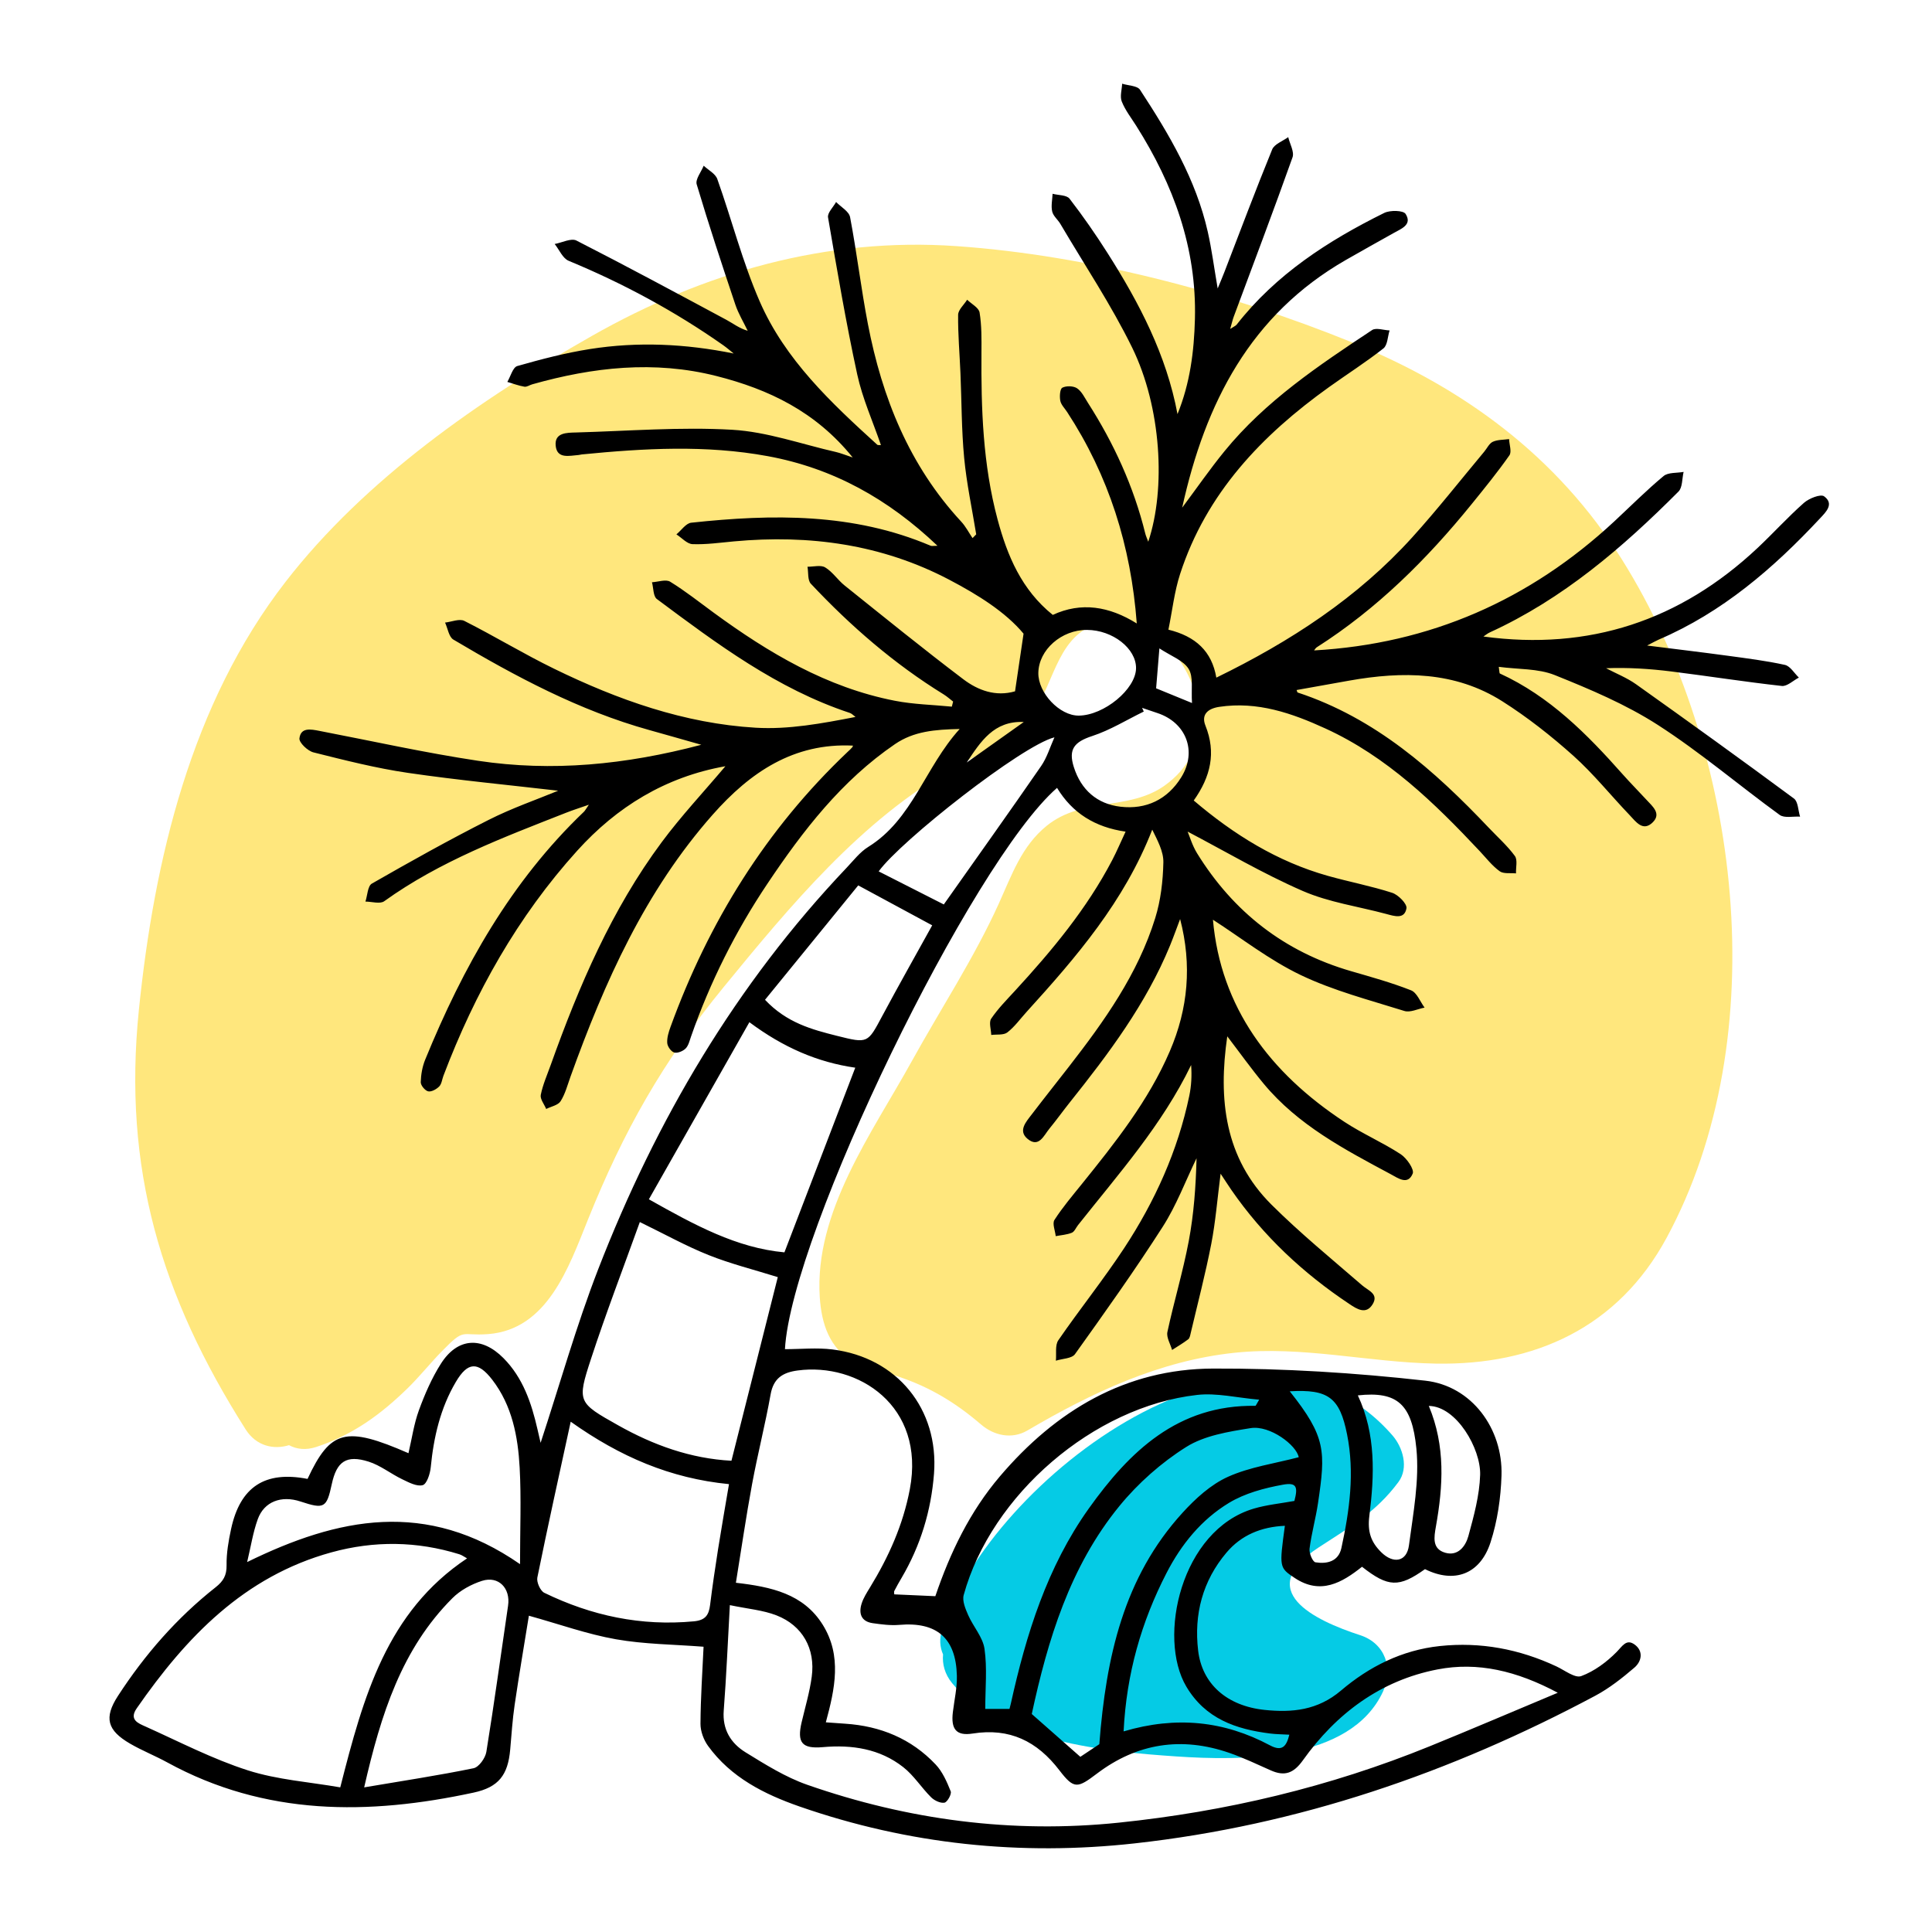 <svg xmlns="http://www.w3.org/2000/svg" width="300" height="300" viewBox="0 0 300 300">
    <g fill="none" fill-rule="evenodd">
        <g>
            <g>
                <g>
                    <path fill="#05CBE5" d="M187.767 227.281c4.844-3.166 8.866-5.42 12.386-10.16 1.633-2.2.674-5.384-.932-7.229-21.252-24.426-62.372 6.75-69.91 30.071-.49 1.512-.365 2.832.125 3.931-.133 1.48.247 3.043 1.403 4.459 7.437 9.107 24.02 10.656 34.803 11.383 9.998.676 27.03.871 32.109-10.065 1.659-3.573.349-7.499-3.554-8.763-7.17-2.323-16.652-6.95-6.43-13.627" transform="translate(-150 -135) translate(150 135) translate(17 13)"/>
                    <path fill="#FFE77D" d="M234.902 73.954c-10.08-16.084-24.623-26.776-42.074-33.838-19.017-7.699-40.778-13.462-61.28-14.896-20.148-1.41-39.225 4.045-56.666 13.957C57.498 49.054 39.685 61.41 27.337 77.35 12.68 96.27 6.954 120.407 4.565 143.819c-2.516 24.632 3.438 44.42 16.572 65.128 1.679 2.648 4.4 3.177 6.744 2.458 1.154.626 2.587.824 4.252.271 5.632-1.866 9.907-4.968 14.136-9.083 1.888-1.84 3.523-3.908 5.358-5.783 3.648-3.734 2.854-2.317 7.18-2.652 9.18-.713 12.486-10.314 15.49-17.778 5.506-13.69 11.623-24.572 21.098-36.137 10.246-12.507 21.36-25.956 35.641-33.97 4.363-2.448 9.292-4.34 12.322-8.546 3.593-4.982 3.82-12.655 11.101-14.17 7.736-1.611 14.219 7.318 14.755 14.194.365 4.65-1.605 8.568-5.408 11.258-5.532 3.913-12.755 1.754-18.258 6.205-3.904 3.156-5.428 7.623-7.437 12.06-3.852 8.5-9.052 16.408-13.564 24.57-6.1 11.043-15.117 23.313-14.254 36.565.271 4.18 1.504 7.924 5.26 10.133 1.807 1.062 3.842 1.266 5.807 1.854 5.406 1.623 9.704 4.129 13.98 7.8 2.019 1.733 4.798 2.335 7.195.929 9.994-5.866 20.521-10.847 32.192-12.07 10.515-1.104 20.741 1.495 31.213 1.685 15.402.281 28.326-5.632 35.846-19.52 16.945-31.292 11.535-75.872-6.884-105.266" transform="translate(-150 -135) translate(150 135) translate(17 13)"/>
                    <path fill="#000" d="M141.97 99.113c-4.648-.22-6.722 3.074-8.856 6.29 2.953-2.095 5.905-4.192 8.856-6.29zm26.125-2.95c-.148-2.084.246-4.05-.524-5.292-.833-1.34-2.756-2.006-4.541-3.19l-.509 6.2 5.574 2.283zm36.77 109.148c2.618 6.26 2.212 12.476 1.104 18.717-.297 1.683-.62 3.484 1.45 4.082 1.986.574 3.16-1.025 3.584-2.571.853-3.118 1.736-6.33 1.833-9.526.12-4.046-3.666-10.653-7.972-10.702zm-21.593-2.269c5.66 7.098 5.574 9.347 4.39 17.352-.352 2.377-1.015 4.713-1.318 7.094-.087.687.491 2.037.92 2.106 1.784.287 3.57-.118 4.027-2.215 1.269-5.827 2.075-11.692.88-17.654-1.135-5.671-2.875-7.041-8.899-6.683zM150.512 98.12c3.917-.031 8.848-4.103 8.892-7.343.041-3.069-3.627-5.943-7.612-5.966-3.966-.024-7.498 3.091-7.56 6.668-.05 3.116 3.303 6.665 6.28 6.641zm43.333 105.555c2.834 6.047 2.577 12.417 1.785 18.72-.305 2.432.238 4.047 1.847 5.635 1.874 1.852 3.965 1.504 4.305-1.07.66-4.997 1.643-10.122 1.15-15.059-.685-6.85-2.933-8.903-9.087-8.226zM160.344 96.916l.26.574c-2.657 1.294-5.217 2.886-7.998 3.798-2.757.903-3.751 2.023-2.866 4.814 1.124 3.552 3.614 5.739 7.245 6.165 3.988.465 7.3-1.113 9.45-4.587 2.484-4.014.756-8.484-3.722-9.96-.794-.26-1.58-.537-2.37-.804zm-13.611 4.576c-5.072 1.283-23.875 16.073-27.291 20.816l10.111 5.135c5.222-7.401 10.226-14.41 15.117-21.497.915-1.326 1.386-2.961 2.063-4.454zm10.739 154.358c8.193-2.423 15.632-1.62 22.726 2.165 1.916 1.024 2.563.143 3.009-1.652-1.117-.064-2.06-.068-2.99-.185-5.314-.665-10.045-2.294-13.004-7.284-4.516-7.609-.84-24.308 10.493-27.643 2.027-.596 4.169-.798 6.287-1.186.586-2.21.33-2.907-1.792-2.521-2.882.52-5.905 1.332-8.375 2.828-4.256 2.577-7.393 6.424-9.691 10.89-3.912 7.6-6.218 15.623-6.663 24.588zm-55.68-113.603c3.366 3.577 7.273 4.618 11.2 5.604 4.787 1.202 4.734 1.158 7.004-3.09 2.577-4.816 5.267-9.568 7.756-14.074l-11.487-6.203c-4.638 5.69-9.51 11.67-14.472 17.763zM39.549 264.542c6.083-1.03 11.566-1.859 16.99-2.973.823-.17 1.827-1.58 1.983-2.542 1.226-7.55 2.253-15.131 3.371-22.698.402-2.702-1.47-4.676-4.05-3.854-1.658.53-3.375 1.466-4.596 2.69-7.866 7.874-11.085 17.957-13.698 29.377zm100.203-12.18c.09-.344.159-.588.212-.835 2.38-10.749 5.628-21.196 12.087-30.264 6.336-8.892 13.858-16.156 25.885-15.966.07 0 .141-.216.588-.954-3.422-.293-6.593-1.085-9.638-.74-16.079 1.81-31.964 15.52-36.244 31.073-.251.914.273 2.15.699 3.121.78 1.784 2.272 3.41 2.533 5.236.432 2.995.117 6.099.117 9.33h3.761zm-76.002-22.48c0-5.377.206-10.199-.057-14.997-.266-4.844-1.172-9.628-4.248-13.628-2.231-2.898-3.819-2.79-5.654.316-2.419 4.092-3.45 8.595-3.907 13.284-.097 1-.612 2.582-1.245 2.756-.917.251-2.172-.428-3.183-.913-1.772-.85-3.373-2.155-5.216-2.737-3.458-1.093-4.967-.03-5.723 3.5-.794 3.703-1.168 3.91-4.861 2.688-2.964-.98-5.638.005-6.63 2.747-.746 2.057-1.075 4.264-1.65 6.659 14.11-6.918 27.837-9.777 42.374.324zm89.952 27.955c1.047-13.551 3.786-25.923 12.93-35.945 2.003-2.197 4.384-4.374 7.039-5.57 3.406-1.534 7.262-2.064 10.992-3.046-.32-1.841-4.448-5.002-7.473-4.517-3.428.55-7.162 1.144-10.002 2.93-3.862 2.428-7.469 5.623-10.363 9.162-7.718 9.436-11.134 20.83-13.613 32.3 2.568 2.261 5 4.405 7.542 6.646l2.948-1.96zm-69.945-84.611c7.102 3.998 13.613 7.55 21.048 8.238 3.721-9.703 7.373-19.22 11-28.674-5.862-.843-11.159-3.13-16.44-7.063l-15.608 27.499zm-12.138 34.533c-1.822 8.39-3.575 16.28-5.18 24.2-.145.714.459 2.067 1.08 2.37 7.332 3.567 15.046 5.208 23.245 4.428 1.79-.17 2.306-.995 2.5-2.543.358-2.9.788-5.792 1.241-8.676.519-3.282 1.099-6.556 1.693-10.083-9.108-.891-16.93-4.26-24.58-9.696zm24.959 6.065c2.482-9.842 4.875-19.317 7.197-28.514-3.72-1.162-7.32-2.056-10.734-3.42-3.5-1.396-6.818-3.247-10.69-5.131-2.57 7.152-5.257 14.135-7.58 21.24-2.194 6.708-2.046 6.8 4.217 10.322 5.456 3.068 11.232 5.167 17.59 5.503zm-60.743 50.718c3.6-14.16 7.234-27.261 19.69-35.56-.455-.247-.801-.514-1.193-.635-6.596-2.05-13.237-2.126-19.884-.295-13.54 3.732-22.537 13.152-30.217 24.213-1.243 1.788.263 2.336 1.362 2.83 5.263 2.366 10.434 5.056 15.9 6.806 4.592 1.469 9.546 1.803 14.342 2.64zm189.053-14.694c-6.388-3.412-12.443-4.826-18.67-3.622-8.843 1.708-15.728 6.845-20.91 14.12-1.445 2.024-2.84 2.513-4.99 1.555-2.126-.946-4.236-1.956-6.43-2.714-7.389-2.557-14.295-1.518-20.539 3.205-3.028 2.288-3.56 2.486-5.843-.495-3.466-4.529-7.726-6.623-13.476-5.713-2.556.404-3.391-.694-3.069-3.333.228-1.88.666-3.767.622-5.641-.14-5.873-3.145-8.403-8.953-7.9-1.35.116-2.744-.072-4.098-.262-1.807-.253-2.229-1.496-1.738-3.046.281-.889.812-1.712 1.305-2.52 2.902-4.743 5.135-9.721 6.18-15.244 2.452-12.953-8.063-19.687-17.428-18.43-2.294.307-3.743 1.197-4.19 3.707-.832 4.664-2.013 9.264-2.876 13.922-.935 5.05-1.671 10.134-2.516 15.333 5.489.631 10.489 1.712 13.486 6.522 3.009 4.83 1.89 9.958.48 15.149 1.147.083 2.08.154 3.012.215 5.469.359 10.257 2.326 14.036 6.327 1.071 1.134 1.754 2.702 2.344 4.18.168.426-.533 1.679-.974 1.756-.637.11-1.57-.335-2.078-.843-1.503-1.495-2.669-3.38-4.314-4.67-3.64-2.862-7.96-3.513-12.49-3.111-3.25.285-4.046-.697-3.288-3.894.554-2.346 1.247-4.676 1.564-7.053.58-4.337-1.426-7.933-5.47-9.513-2.1-.82-4.446-1.004-7.247-1.592-.322 5.737-.54 11.054-.95 16.355-.231 2.97 1.107 5.097 3.399 6.508 3.064 1.887 6.194 3.852 9.56 5.03 15.67 5.471 31.835 7.597 48.373 5.885 16.622-1.718 32.773-5.547 48.286-11.86 6.437-2.618 12.825-5.355 19.89-8.313zm-52.354-80.591c-.516 4.004-.787 7.498-1.452 10.915-.905 4.645-2.107 9.236-3.193 13.848-.078.332-.147.768-.382.944-.796.606-1.665 1.114-2.508 1.659-.264-.937-.905-1.954-.725-2.795 1.014-4.713 2.417-9.35 3.31-14.082.798-4.216 1.106-8.524 1.215-12.892-1.726 3.557-3.127 7.32-5.245 10.626-4.316 6.743-8.971 13.276-13.631 19.792-.495.69-1.956.693-2.967 1.015.107-1.07-.153-2.397.382-3.175 3.325-4.83 7.009-9.418 10.228-14.313 4.768-7.257 8.323-15.1 10.109-23.654.319-1.534.404-3.118.283-4.769-4.507 9.32-11.281 16.918-17.566 24.862-.32.406-.552 1.02-.968 1.186-.776.31-1.655.364-2.492.524-.09-.855-.56-1.953-.198-2.518 1.253-1.951 2.771-3.735 4.232-5.548 5.2-6.457 10.363-12.93 13.68-20.644 2.847-6.613 3.46-13.397 1.602-20.527-.523 1.376-1.014 2.764-1.572 4.126-3.718 9.048-9.513 16.771-15.557 24.339-1.075 1.348-2.078 2.753-3.173 4.087-.869 1.063-1.635 3.02-3.375 1.59-1.538-1.267-.234-2.666.643-3.816 1.885-2.47 3.82-4.9 5.727-7.354 5.525-7.108 10.747-14.426 13.445-23.138.853-2.751 1.197-5.736 1.26-8.626.04-1.71-.926-3.443-1.727-5.09-4.324 11.129-11.782 19.791-19.496 28.279-.988 1.085-1.86 2.32-3.001 3.205-.586.453-1.655.283-2.504.396-.024-.86-.396-1.956-.006-2.534 1.057-1.56 2.409-2.926 3.693-4.323 5.739-6.241 11.147-12.728 15.1-20.296.709-1.357 1.306-2.773 2.074-4.418-4.754-.683-8.276-2.888-10.643-6.797-13.28 11.576-41.257 69.22-42.252 87.159 2.47 0 4.968-.261 7.397.046 10.034 1.264 16.525 9.252 15.749 19.295-.446 5.753-2.094 11.168-5.03 16.164-.394.668-.774 1.343-1.13 2.03-.07.134-.01.334-.01.536 2.108.093 4.22.188 6.378.285 2.318-6.811 5.37-13.14 10.018-18.601 8.692-10.21 19.498-16.695 33.089-16.744 11-.04 22.053.653 32.986 1.882 7.2.808 12.053 7.455 11.821 14.731-.11 3.482-.631 7.073-1.704 10.375-1.621 4.992-5.653 6.413-10.175 4.158-4.038 2.877-5.708 2.833-9.78-.37-3.11 2.479-6.441 4.41-10.456 1.738-2.413-1.607-2.397-1.629-1.522-8.1-3.676.165-6.764 1.437-9.066 4.161-3.702 4.379-5.073 9.569-4.402 15.222.611 5.17 4.453 8.593 10.323 9.207 4.267.445 8.246.065 11.855-3.003 4.374-3.718 9.475-6.293 15.355-6.915 6.332-.67 12.342.472 18.09 3.156 1.285.6 2.892 1.87 3.862 1.51 2.023-.748 3.935-2.167 5.477-3.725.923-.933 1.534-2.108 2.817-1.172 1.401 1.021 1.097 2.615-.046 3.589-1.888 1.617-3.887 3.194-6.069 4.36-22.437 11.974-46.137 20.114-71.498 22.922-17.74 1.966-35.14.157-52.039-5.716-5.513-1.918-10.683-4.521-14.23-9.417-.685-.948-1.182-2.284-1.174-3.438.021-4.038.303-8.076.479-11.962-4.628-.362-9.189-.378-13.615-1.16-4.454-.787-8.773-2.34-13.51-3.656-.705 4.375-1.512 9.1-2.21 13.84-.338 2.3-.486 4.63-.692 6.95-.348 3.944-1.788 5.838-5.68 6.677-16.344 3.524-32.376 3.633-47.572-4.69-1.888-1.034-3.91-1.83-5.768-2.91-3.553-2.061-4.098-4.01-1.885-7.416 4.163-6.41 9.146-12.126 15.165-16.87 1.186-.935 1.726-1.84 1.7-3.411-.031-1.87.3-3.78.697-5.624 1.418-6.582 5.278-9.076 11.875-7.79 3.565-7.626 5.925-8.247 15.672-3.992.528-2.248.845-4.54 1.619-6.662.912-2.495 1.993-4.987 3.409-7.22 2.567-4.046 6.322-4.309 9.723-.882 3.034 3.06 4.347 6.975 5.283 11.055.166.73.337 1.459.485 2.098 2.97-9.032 5.533-18.173 8.953-26.984 8.98-23.13 21.387-44.223 38.568-62.317 1.07-1.126 2.06-2.429 3.348-3.228 6.918-4.292 8.785-12.342 14.202-18.314-3.88.085-7.11.352-10.04 2.347-8.303 5.668-14.29 13.435-19.79 21.642-4.969 7.415-8.944 15.34-11.885 23.775-.226.647-.394 1.407-.845 1.857-.418.413-1.261.758-1.768.613-.481-.14-1.041-.932-1.08-1.47-.058-.818.217-1.699.506-2.495 5.927-16.31 14.846-30.699 27.481-42.692.25-.238.513-.464.734-.725.103-.12.123-.309.11-.271-9.164-.447-15.92 4.095-21.779 10.729C83.164 125.39 76.871 139.5 71.588 154.18c-.467 1.299-.818 2.683-1.544 3.823-.396.621-1.467.813-2.233 1.197-.303-.736-.97-1.544-.84-2.193.32-1.59.996-3.108 1.547-4.65 4.37-12.22 9.452-24.111 17.247-34.604 3.01-4.052 6.485-7.758 9.876-11.774-9.332 1.655-16.874 6.324-23.018 13.124-9.24 10.227-15.887 22.08-20.767 34.94-.213.565-.275 1.274-.659 1.664-.425.43-1.211.87-1.712.754-.49-.113-1.166-.933-1.152-1.424.032-1.175.247-2.412.693-3.501 5.859-14.333 13.31-27.661 24.65-38.493.176-.17.291-.407.764-1.088-1.463.512-2.48.831-3.472 1.221-9.792 3.852-19.654 7.548-28.31 13.767-.65.465-1.928.056-2.914.052.317-.956.344-2.417.996-2.79 5.968-3.42 11.98-6.783 18.118-9.885 3.648-1.845 7.55-3.189 10.81-4.539-7.52-.875-15.454-1.623-23.33-2.773-4.94-.722-9.81-1.964-14.662-3.179-.9-.224-2.257-1.524-2.178-2.18.208-1.735 1.764-1.417 3.088-1.161 8.21 1.581 16.38 3.402 24.637 4.644 11.485 1.726 22.857.637 34.674-2.485-3.068-.869-5.558-1.587-8.056-2.28-10.907-3.034-20.787-8.322-30.443-14.054-.702-.42-.87-1.74-1.288-2.64 1.007-.112 2.229-.644 2.989-.262 4.693 2.37 9.198 5.115 13.921 7.419 9.906 4.834 20.25 8.514 31.324 9.169 5.099.303 10.271-.657 15.497-1.673-.299-.216-.566-.522-.899-.631C103.68 93.974 94.34 86.98 84.997 80.017c-.578-.431-.519-1.716-.758-2.605.956-.051 2.151-.495 2.822-.085 2.348 1.441 4.518 3.17 6.745 4.798 8.557 6.265 17.57 11.628 28.144 13.688 2.9.566 5.897.624 8.85.915l.2-.788c-.489-.374-.948-.796-1.469-1.116-7.694-4.745-14.458-10.616-20.624-17.184-.519-.552-.362-1.742-.52-2.637.932.01 2.062-.31 2.749.105 1.15.693 1.944 1.948 3.015 2.807 6.112 4.895 12.191 9.834 18.433 14.559 2.282 1.726 5.014 2.744 8.03 1.873l1.323-8.95c-2.782-3.347-7.077-6.037-11.555-8.386-10.483-5.501-21.722-7.02-33.403-5.947-2.146.198-4.304.509-6.444.43-.853-.032-1.67-.984-2.504-1.516.766-.628 1.48-1.723 2.3-1.812 12.62-1.356 25.152-1.536 37.161 3.57.206.086.483.01 1.075.01-7.64-7.267-16.188-12.042-26.35-13.914-9.629-1.772-19.241-1.214-28.873-.268-.173.018-.339.076-.511.09-1.435.108-3.328.64-3.545-1.422-.218-2.068 1.72-2.037 3.159-2.076 8.086-.226 16.202-.885 24.25-.422 5.418.313 10.743 2.231 16.106 3.452.712.163 1.4.45 2.603.848-5.767-7.142-13.057-10.59-21.151-12.643-9.658-2.45-19.171-1.38-28.606 1.286-.413.117-.847.436-1.223.37-.899-.154-1.768-.482-2.648-.742.506-.853.853-2.266 1.55-2.466 3.719-1.063 7.492-2.043 11.308-2.643 7.396-1.162 14.775-.823 22.29.697-.537-.427-1.052-.883-1.61-1.277-7.51-5.28-15.535-9.604-24.02-13.12-.924-.383-1.454-1.716-2.167-2.608 1.14-.206 2.558-.952 3.38-.535 7.82 3.987 15.548 8.157 23.282 12.31 1.04.557 1.976 1.309 3.312 1.705-.648-1.352-1.445-2.655-1.918-4.064-2.079-6.202-4.134-12.411-6.002-18.676-.234-.788.697-1.922 1.086-2.896.723.683 1.816 1.235 2.113 2.07 2.248 6.319 3.915 12.88 6.585 19.007 3.945 9.048 11.077 15.727 18.257 22.253.09.081.301.03.566.048-1.263-3.68-2.87-7.237-3.68-10.969-1.753-8.076-3.137-16.235-4.533-24.383-.118-.706.81-1.591 1.251-2.39.753.777 2.006 1.46 2.172 2.35 1.047 5.502 1.702 11.08 2.763 16.58 2.205 11.452 6.426 21.992 14.496 30.704.697.75 1.176 1.698 1.756 2.556.192-.194.38-.388.57-.582-.642-3.953-1.49-7.887-1.87-11.865-.416-4.369-.39-8.781-.577-13.174-.126-3.014-.396-6.029-.362-9.042.008-.787.912-1.567 1.403-2.351.673.657 1.808 1.237 1.93 1.983.331 2.025.303 4.121.29 6.19-.062 8.733.22 17.425 2.5 25.93 1.52 5.664 3.723 10.927 8.573 14.837 4.418-2.047 8.757-1.344 13.046 1.33-.906-12.067-4.354-22.946-10.814-32.833-.376-.576-.94-1.123-1.063-1.752-.13-.665-.055-1.835.321-2.027.61-.313 1.72-.285 2.286.097.735.495 1.172 1.455 1.683 2.25 4.032 6.293 7.106 13.006 8.902 20.28.1.406.283.79.467 1.29 2.761-8.24 2.03-20.888-2.498-30.138-3.247-6.632-7.39-12.827-11.147-19.207-.394-.667-1.108-1.225-1.27-1.928-.202-.867.021-1.831.06-2.753.9.237 2.182.178 2.634.762 2.106 2.725 4.077 5.57 5.924 8.48 4.905 7.73 9.122 15.774 10.838 24.968 1.948-4.786 2.577-9.719 2.706-14.776.283-11.02-3.324-20.828-9.114-29.989-.784-1.241-1.712-2.429-2.246-3.77-.315-.79.017-1.838.059-2.768.95.3 2.356.303 2.78.95 4.497 6.869 8.685 13.922 10.518 22.06.606 2.68.956 5.419 1.536 8.786.47-1.142.77-1.841 1.043-2.55 2.453-6.356 4.844-12.735 7.421-19.04.343-.835 1.637-1.283 2.49-1.91.248 1.055.973 2.28.668 3.14-2.946 8.281-6.065 16.5-9.128 24.742-.174.47-.283.966-.55 1.9.574-.375.851-.474 1.004-.668 6.104-7.807 14.187-13.025 22.914-17.344.913-.452 2.957-.408 3.316.152 1.067 1.665-.634 2.288-1.827 2.957-2.483 1.392-4.969 2.772-7.437 4.189-14.819 8.506-21.838 22.18-25.427 38.47 2.295-3.078 4.322-6.007 6.566-8.76 6.362-7.807 14.642-13.326 22.919-18.815.621-.412 1.801.018 2.721.055-.302.952-.306 2.283-.958 2.793-2.706 2.132-5.627 3.989-8.432 5.996-10.462 7.486-19.067 16.489-23.138 29.033-.89 2.74-1.206 5.667-1.814 8.642 4.233 1.043 6.74 3.355 7.441 7.45 11.5-5.61 21.931-12.4 30.443-21.811 3.874-4.282 7.445-8.838 11.152-13.272.444-.529.776-1.287 1.34-1.544.748-.34 1.673-.293 2.522-.414.036.857.438 1.97.046 2.528-1.831 2.609-3.85 5.091-5.86 7.571-6.94 8.563-14.69 16.26-24.036 22.222-.196.124-.32.366-.428.494 17.976-1.013 33.487-7.818 46.646-20.065 2.526-2.352 4.969-4.804 7.62-7.01.72-.595 2.06-.45 3.113-.645-.25 1.037-.156 2.415-.8 3.058-8.69 8.712-17.957 16.681-29.294 21.863-.354.163-.661.424-.99.64 16.436 2.23 30.558-2.488 42.533-13.718 2.455-2.3 4.716-4.812 7.234-7.037.791-.698 2.597-1.41 3.135-1.015 1.61 1.176.271 2.454-.64 3.428-7.238 7.756-15.174 14.595-25.062 18.83-.384.165-.748.38-1.781.911 4.596.578 8.533 1.045 12.463 1.58 2.989.406 5.992.78 8.931 1.427.828.184 1.451 1.289 2.168 1.972-.887.457-1.825 1.39-2.649 1.298-5.738-.637-11.447-1.538-17.178-2.252-3.311-.412-6.649-.634-10.111-.501 1.562.823 3.24 1.482 4.668 2.498 8.216 5.843 16.398 11.738 24.504 17.734.653.483.65 1.854.954 2.814-1.071-.067-2.435.264-3.17-.269-6.348-4.612-12.345-9.745-18.93-13.979-4.95-3.183-10.5-5.528-15.991-7.733-2.596-1.042-5.676-.875-8.696-1.28.115.733.09.995.17 1.032 7.726 3.541 13.536 9.413 19.058 15.64 1.202 1.356 2.483 2.642 3.71 3.977.922 1.003 2.34 2.13.98 3.487-1.54 1.534-2.645-.114-3.61-1.124-2.926-3.054-5.587-6.394-8.726-9.202-3.447-3.084-7.13-5.986-11.032-8.46-7.352-4.664-15.501-4.678-23.772-3.21l-8.169 1.46c.067.162.091.364.174.39 12.041 3.97 21.175 12.044 29.677 21.011 1.366 1.441 2.872 2.78 4.038 4.367.451.614.14 1.788.178 2.706-.861-.091-1.932.105-2.54-.337-1.168-.847-2.086-2.044-3.088-3.115-7.057-7.52-14.422-14.68-23.96-19.046-5.21-2.386-10.57-4.254-16.496-3.362-1.845.28-2.81 1.246-2.14 2.914 1.686 4.2.811 7.922-1.817 11.627 6.23 5.303 12.97 9.486 20.818 11.699 3.316.934 6.72 1.576 9.992 2.633.952.308 2.34 1.722 2.221 2.405-.3 1.754-1.868 1.221-3.15.877-4.33-1.164-8.885-1.798-12.95-3.565-6.195-2.694-12.052-6.166-17.881-9.219.316.74.724 2.16 1.472 3.371 5.632 9.112 13.538 15.284 23.87 18.288 3.146.913 6.317 1.788 9.354 2.987.91.359 1.411 1.76 2.098 2.683-1.053.198-2.235.805-3.137.522-5.422-1.7-11.004-3.143-16.1-5.58-4.897-2.344-9.267-5.786-13.626-8.589 1.201 13.607 8.836 23.772 20.402 31.38 2.803 1.845 5.933 3.191 8.742 5.024.944.616 2.15 2.358 1.874 3.021-.762 1.839-2.244.717-3.45.071-7.162-3.836-14.371-7.62-19.686-14.026-1.96-2.36-3.745-4.866-5.657-7.364-1.418 9.769-.418 18.896 6.878 26.15 4.448 4.421 9.324 8.415 14.075 12.523.966.835 2.589 1.318 1.625 2.92-1.018 1.686-2.459.744-3.595-.012-7.18-4.779-13.393-10.57-18.32-17.689-.475-.687-.925-1.393-1.699-2.56z" transform="translate(-150 -135) translate(150 135) translate(17 13)"/>
                </g>
            </g>
        </g>
    </g>
</svg>
